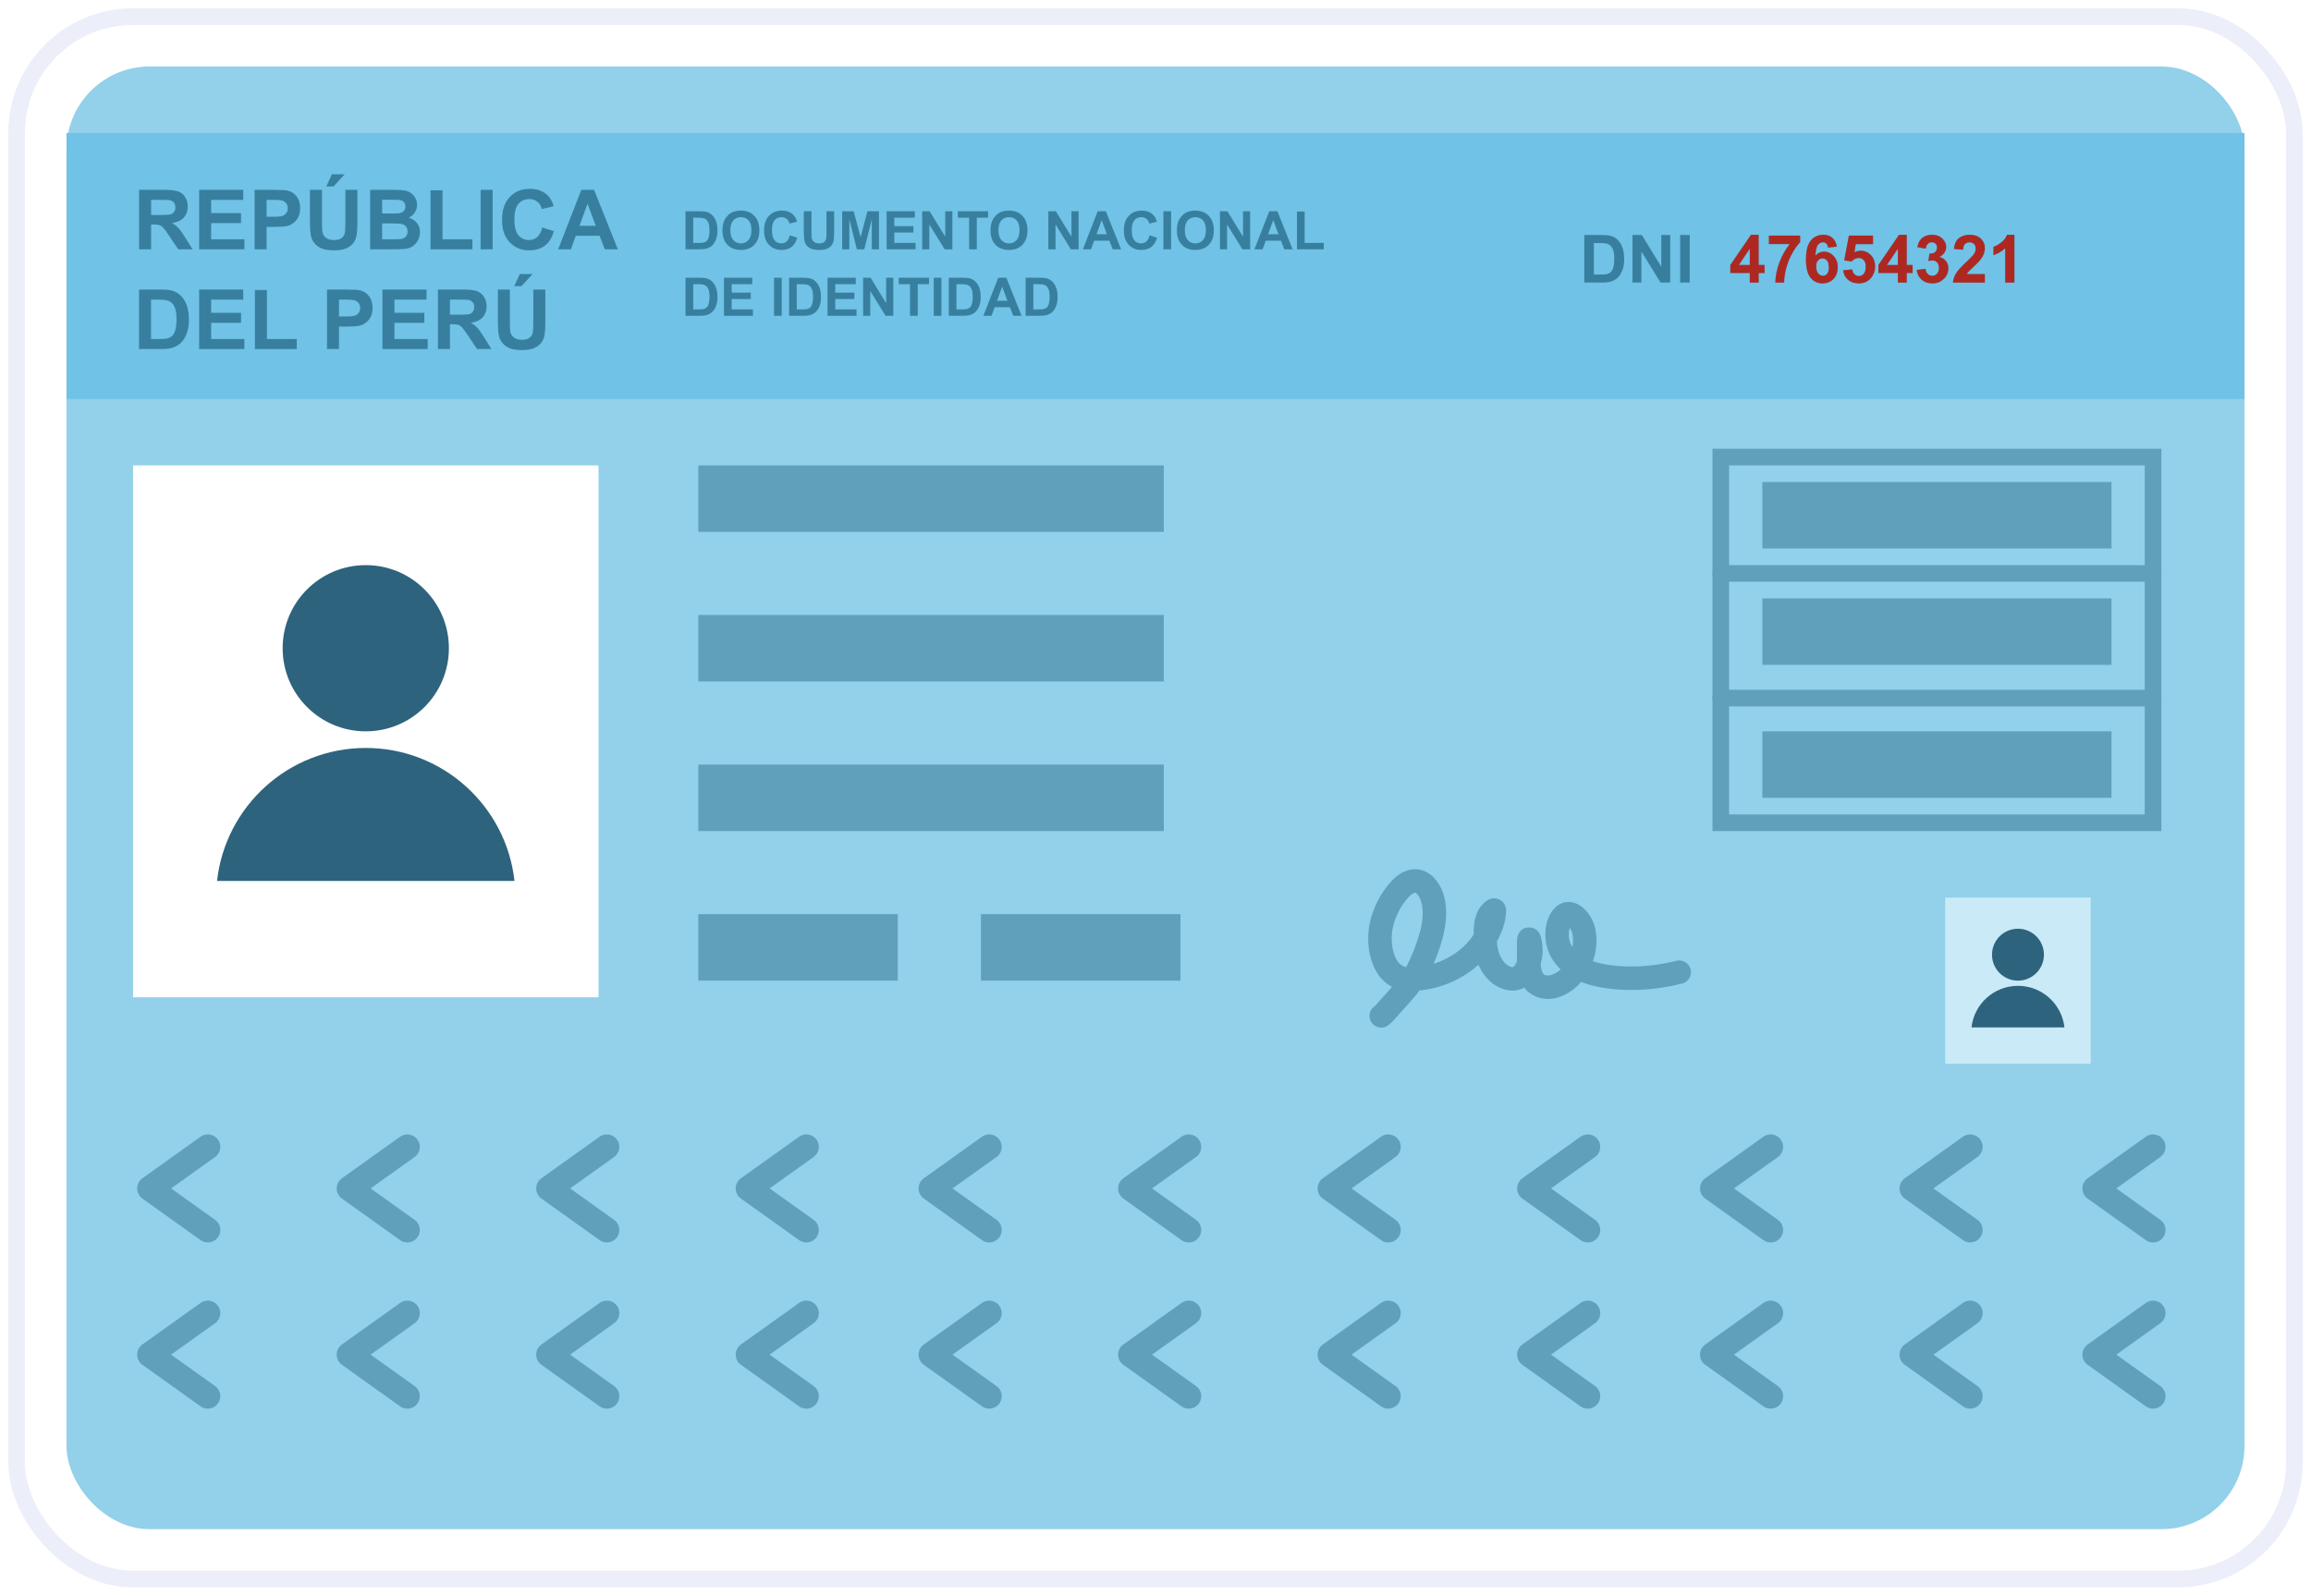 <svg width="139" height="96" viewBox="0 0 139 96" fill="none" xmlns="http://www.w3.org/2000/svg">
<rect x="1" y="1" width="137" height="94" rx="7" stroke="#ECEEF9"/>
<rect x="4" y="4" width="131" height="88" rx="5" fill="#92D0EA"/>
<rect x="4" y="8" width="131" height="16" fill="#6FC2E6"/>
<path d="M8.366 15V11.421H9.887C10.27 11.421 10.547 11.454 10.72 11.519C10.894 11.582 11.033 11.696 11.137 11.86C11.241 12.025 11.293 12.213 11.293 12.424C11.293 12.693 11.214 12.915 11.057 13.091C10.899 13.265 10.663 13.375 10.349 13.42C10.505 13.512 10.633 13.612 10.734 13.721C10.837 13.83 10.974 14.023 11.147 14.302L11.584 15H10.72L10.197 14.221C10.012 13.943 9.885 13.768 9.816 13.696C9.748 13.623 9.676 13.573 9.599 13.547C9.523 13.52 9.401 13.506 9.235 13.506H9.089V15H8.366ZM9.089 12.935H9.624C9.97 12.935 10.187 12.92 10.273 12.891C10.359 12.861 10.427 12.811 10.476 12.739C10.524 12.668 10.549 12.578 10.549 12.471C10.549 12.35 10.516 12.253 10.451 12.18C10.388 12.105 10.297 12.058 10.18 12.039C10.122 12.03 9.946 12.026 9.653 12.026H9.089V12.935Z" fill="#367E9E"/>
<path d="M11.977 15V11.421H14.631V12.026H12.7V12.82H14.497V13.423H12.7V14.397H14.699V15H11.977Z" fill="#367E9E"/>
<path d="M15.312 15V11.421H16.472C16.911 11.421 17.198 11.439 17.331 11.475C17.536 11.528 17.708 11.646 17.846 11.826C17.985 12.005 18.054 12.237 18.054 12.522C18.054 12.742 18.014 12.926 17.934 13.076C17.854 13.226 17.753 13.344 17.629 13.43C17.507 13.515 17.382 13.571 17.255 13.599C17.083 13.633 16.833 13.65 16.506 13.65H16.035V15H15.312ZM16.035 12.026V13.042H16.43C16.715 13.042 16.905 13.023 17.002 12.986C17.098 12.948 17.172 12.89 17.226 12.81C17.281 12.73 17.309 12.637 17.309 12.532C17.309 12.402 17.271 12.294 17.194 12.21C17.118 12.125 17.021 12.072 16.904 12.051C16.817 12.034 16.644 12.026 16.384 12.026H16.035Z" fill="#367E9E"/>
<path d="M18.642 11.421H19.365V13.359C19.365 13.667 19.374 13.866 19.392 13.957C19.422 14.104 19.496 14.222 19.611 14.312C19.729 14.399 19.888 14.443 20.09 14.443C20.295 14.443 20.45 14.402 20.554 14.319C20.658 14.234 20.721 14.131 20.742 14.009C20.763 13.887 20.773 13.684 20.773 13.401V11.421H21.496V13.301C21.496 13.73 21.477 14.034 21.438 14.211C21.398 14.389 21.326 14.539 21.22 14.661C21.116 14.783 20.976 14.88 20.8 14.954C20.625 15.025 20.395 15.061 20.112 15.061C19.77 15.061 19.51 15.022 19.333 14.944C19.157 14.864 19.018 14.762 18.916 14.636C18.813 14.509 18.745 14.377 18.713 14.238C18.666 14.033 18.642 13.73 18.642 13.33V11.421ZM19.626 11.216L19.963 10.486H20.732L20.061 11.216H19.626Z" fill="#367E9E"/>
<path d="M22.263 11.421H23.693C23.977 11.421 24.187 11.433 24.326 11.457C24.466 11.48 24.59 11.529 24.699 11.604C24.81 11.679 24.902 11.779 24.975 11.904C25.048 12.028 25.085 12.167 25.085 12.322C25.085 12.489 25.039 12.643 24.948 12.783C24.859 12.923 24.737 13.028 24.582 13.098C24.8 13.162 24.968 13.27 25.085 13.423C25.202 13.576 25.261 13.756 25.261 13.962C25.261 14.125 25.223 14.284 25.146 14.438C25.071 14.591 24.968 14.714 24.836 14.807C24.706 14.898 24.545 14.954 24.352 14.976C24.232 14.989 23.942 14.997 23.481 15H22.263V11.421ZM22.985 12.017V12.844H23.459C23.741 12.844 23.916 12.84 23.984 12.832C24.108 12.817 24.204 12.775 24.274 12.705C24.346 12.633 24.382 12.54 24.382 12.424C24.382 12.314 24.351 12.224 24.289 12.156C24.229 12.086 24.139 12.043 24.018 12.029C23.947 12.021 23.741 12.017 23.4 12.017H22.985ZM22.985 13.44V14.397H23.654C23.915 14.397 24.08 14.39 24.15 14.375C24.257 14.355 24.344 14.308 24.411 14.233C24.48 14.157 24.514 14.055 24.514 13.928C24.514 13.821 24.488 13.73 24.436 13.655C24.384 13.58 24.308 13.525 24.209 13.491C24.111 13.457 23.898 13.44 23.569 13.44H22.985Z" fill="#367E9E"/>
<path d="M25.893 15V11.45H26.616V14.397H28.413V15H25.893Z" fill="#367E9E"/>
<path d="M28.908 15V11.421H29.631V15H28.908Z" fill="#367E9E"/>
<path d="M32.612 13.684L33.312 13.906C33.205 14.297 33.026 14.587 32.775 14.778C32.526 14.967 32.21 15.061 31.826 15.061C31.35 15.061 30.96 14.899 30.654 14.575C30.348 14.25 30.195 13.805 30.195 13.242C30.195 12.646 30.349 12.184 30.656 11.855C30.964 11.525 31.368 11.36 31.87 11.36C32.307 11.36 32.663 11.489 32.937 11.748C33.099 11.901 33.221 12.121 33.303 12.407L32.587 12.578C32.545 12.393 32.456 12.246 32.321 12.139C32.188 12.031 32.025 11.977 31.833 11.977C31.568 11.977 31.352 12.073 31.186 12.263C31.022 12.454 30.939 12.762 30.939 13.188C30.939 13.641 31.021 13.963 31.184 14.155C31.346 14.347 31.558 14.443 31.818 14.443C32.01 14.443 32.176 14.382 32.314 14.26C32.452 14.138 32.552 13.946 32.612 13.684Z" fill="#367E9E"/>
<path d="M37.163 15H36.377L36.064 14.187H34.633L34.338 15H33.571L34.965 11.421H35.73L37.163 15ZM35.832 13.584L35.339 12.256L34.855 13.584H35.832Z" fill="#367E9E"/>
<path d="M8.361 17.421H9.682C9.98 17.421 10.207 17.444 10.363 17.489C10.573 17.551 10.753 17.661 10.903 17.819C11.053 17.977 11.166 18.17 11.245 18.4C11.323 18.628 11.362 18.909 11.362 19.245C11.362 19.539 11.325 19.793 11.252 20.006C11.162 20.267 11.035 20.477 10.869 20.639C10.743 20.761 10.574 20.856 10.361 20.924C10.201 20.975 9.988 21 9.721 21H8.361V17.421ZM9.084 18.026V20.397H9.624C9.825 20.397 9.971 20.386 10.06 20.363C10.178 20.334 10.275 20.284 10.351 20.214C10.429 20.144 10.493 20.029 10.541 19.87C10.59 19.709 10.615 19.49 10.615 19.213C10.615 18.936 10.59 18.724 10.541 18.576C10.493 18.428 10.424 18.312 10.336 18.229C10.248 18.146 10.137 18.09 10.002 18.061C9.901 18.038 9.703 18.026 9.409 18.026H9.084Z" fill="#367E9E"/>
<path d="M11.977 21V17.421H14.631V18.026H12.7V18.82H14.497V19.423H12.7V20.397H14.699V21H11.977Z" fill="#367E9E"/>
<path d="M15.332 21V17.45H16.054V20.397H17.851V21H15.332Z" fill="#367E9E"/>
<path d="M19.668 21V17.421H20.827C21.267 17.421 21.553 17.439 21.686 17.475C21.892 17.528 22.063 17.645 22.202 17.826C22.34 18.005 22.409 18.237 22.409 18.522C22.409 18.742 22.369 18.926 22.29 19.076C22.21 19.226 22.108 19.344 21.984 19.43C21.862 19.515 21.738 19.571 21.611 19.599C21.438 19.633 21.189 19.65 20.861 19.65H20.39V21H19.668ZM20.39 18.026V19.042H20.786C21.07 19.042 21.261 19.023 21.357 18.986C21.453 18.948 21.528 18.89 21.581 18.81C21.637 18.73 21.665 18.637 21.665 18.532C21.665 18.401 21.626 18.294 21.55 18.209C21.473 18.125 21.377 18.072 21.259 18.051C21.173 18.035 21 18.026 20.739 18.026H20.39Z" fill="#367E9E"/>
<path d="M23.002 21V17.421H25.656V18.026H23.725V18.82H25.522V19.423H23.725V20.397H25.725V21H23.002Z" fill="#367E9E"/>
<path d="M26.34 21V17.421H27.861C28.243 17.421 28.521 17.453 28.693 17.519C28.867 17.582 29.007 17.696 29.111 17.86C29.215 18.025 29.267 18.213 29.267 18.424C29.267 18.693 29.188 18.915 29.03 19.091C28.872 19.265 28.636 19.375 28.322 19.42C28.479 19.512 28.607 19.612 28.708 19.721C28.811 19.83 28.948 20.023 29.121 20.302L29.558 21H28.693L28.171 20.221C27.985 19.943 27.858 19.768 27.79 19.696C27.722 19.623 27.649 19.573 27.573 19.547C27.496 19.52 27.375 19.506 27.209 19.506H27.062V21H26.34ZM27.062 18.935H27.597C27.944 18.935 28.16 18.92 28.247 18.891C28.333 18.861 28.4 18.811 28.449 18.739C28.498 18.668 28.523 18.578 28.523 18.471C28.523 18.35 28.49 18.253 28.425 18.18C28.361 18.105 28.271 18.058 28.154 18.039C28.095 18.03 27.919 18.026 27.627 18.026H27.062V18.935Z" fill="#367E9E"/>
<path d="M29.946 17.421H30.669V19.359C30.669 19.667 30.677 19.866 30.695 19.957C30.726 20.104 30.799 20.222 30.915 20.311C31.032 20.399 31.192 20.443 31.394 20.443C31.599 20.443 31.753 20.402 31.857 20.319C31.962 20.234 32.024 20.131 32.045 20.009C32.067 19.887 32.077 19.684 32.077 19.401V17.421H32.8V19.301C32.8 19.73 32.78 20.034 32.741 20.211C32.702 20.389 32.63 20.539 32.524 20.661C32.42 20.783 32.28 20.88 32.104 20.954C31.928 21.025 31.699 21.061 31.416 21.061C31.074 21.061 30.814 21.022 30.637 20.944C30.461 20.864 30.322 20.762 30.219 20.636C30.117 20.509 30.049 20.377 30.017 20.238C29.969 20.033 29.946 19.73 29.946 19.33V17.421ZM30.93 17.216L31.267 16.486H32.036L31.364 17.216H30.93Z" fill="#367E9E"/>
<path d="M41.231 12.71H42.077C42.267 12.71 42.413 12.724 42.513 12.753C42.647 12.793 42.762 12.863 42.858 12.964C42.954 13.065 43.027 13.189 43.077 13.336C43.127 13.482 43.152 13.662 43.152 13.877C43.152 14.065 43.128 14.228 43.081 14.364C43.024 14.531 42.942 14.666 42.836 14.769C42.756 14.847 42.648 14.908 42.511 14.952C42.409 14.984 42.273 15 42.102 15H41.231V12.71ZM41.694 13.097V14.614H42.039C42.168 14.614 42.262 14.607 42.319 14.592C42.394 14.573 42.456 14.542 42.505 14.497C42.555 14.452 42.596 14.379 42.627 14.277C42.658 14.174 42.674 14.033 42.674 13.856C42.674 13.679 42.658 13.543 42.627 13.448C42.596 13.354 42.552 13.28 42.495 13.227C42.439 13.174 42.368 13.138 42.281 13.119C42.217 13.104 42.09 13.097 41.902 13.097H41.694Z" fill="#367E9E"/>
<path d="M43.452 13.869C43.452 13.636 43.487 13.44 43.556 13.281C43.608 13.165 43.679 13.06 43.769 12.967C43.86 12.875 43.959 12.806 44.066 12.761C44.209 12.701 44.373 12.67 44.56 12.67C44.897 12.67 45.167 12.775 45.369 12.985C45.572 13.194 45.674 13.485 45.674 13.858C45.674 14.228 45.573 14.517 45.372 14.727C45.171 14.935 44.902 15.039 44.566 15.039C44.225 15.039 43.954 14.935 43.753 14.728C43.552 14.52 43.452 14.233 43.452 13.869ZM43.928 13.853C43.928 14.113 43.988 14.309 44.108 14.444C44.228 14.577 44.38 14.644 44.564 14.644C44.749 14.644 44.9 14.578 45.017 14.445C45.136 14.312 45.196 14.113 45.196 13.847C45.196 13.585 45.138 13.389 45.022 13.259C44.907 13.13 44.755 13.066 44.564 13.066C44.374 13.066 44.22 13.131 44.103 13.263C43.987 13.393 43.928 13.59 43.928 13.853Z" fill="#367E9E"/>
<path d="M47.502 14.158L47.95 14.3C47.881 14.55 47.767 14.736 47.606 14.858C47.447 14.979 47.245 15.039 46.999 15.039C46.694 15.039 46.444 14.935 46.249 14.728C46.053 14.52 45.955 14.236 45.955 13.875C45.955 13.494 46.053 13.198 46.25 12.988C46.447 12.776 46.706 12.67 47.027 12.67C47.307 12.67 47.535 12.753 47.71 12.919C47.814 13.017 47.892 13.157 47.944 13.341L47.486 13.45C47.459 13.331 47.402 13.238 47.316 13.169C47.23 13.1 47.126 13.066 47.003 13.066C46.834 13.066 46.696 13.127 46.589 13.248C46.484 13.37 46.431 13.568 46.431 13.841C46.431 14.13 46.483 14.337 46.588 14.46C46.692 14.582 46.827 14.644 46.994 14.644C47.117 14.644 47.223 14.605 47.311 14.527C47.4 14.448 47.463 14.326 47.502 14.158Z" fill="#367E9E"/>
<path d="M48.346 12.71H48.808V13.95C48.808 14.147 48.814 14.275 48.825 14.333C48.845 14.427 48.892 14.502 48.966 14.559C49.041 14.616 49.143 14.644 49.272 14.644C49.403 14.644 49.502 14.617 49.569 14.564C49.636 14.51 49.676 14.444 49.689 14.366C49.703 14.288 49.71 14.158 49.71 13.977V12.71H50.172V13.913C50.172 14.188 50.16 14.382 50.135 14.495C50.11 14.609 50.063 14.705 49.995 14.783C49.929 14.861 49.839 14.924 49.727 14.97C49.614 15.016 49.467 15.039 49.286 15.039C49.067 15.039 48.901 15.014 48.788 14.964C48.675 14.913 48.586 14.848 48.52 14.767C48.455 14.686 48.412 14.601 48.391 14.513C48.361 14.381 48.346 14.188 48.346 13.931V12.71Z" fill="#367E9E"/>
<path d="M50.655 15V12.71H51.347L51.763 14.272L52.174 12.71H52.867V15H52.438V13.197L51.983 15H51.538L51.085 13.197V15H50.655Z" fill="#367E9E"/>
<path d="M53.327 15V12.71H55.025V13.097H53.789V13.605H54.939V13.991H53.789V14.614H55.069V15H53.327Z" fill="#367E9E"/>
<path d="M55.466 15V12.71H55.916L56.853 14.239V12.71H57.283V15H56.819L55.895 13.506V15H55.466Z" fill="#367E9E"/>
<path d="M58.289 15V13.097H57.61V12.71H59.43V13.097H58.752V15H58.289Z" fill="#367E9E"/>
<path d="M59.577 13.869C59.577 13.636 59.612 13.44 59.681 13.281C59.733 13.165 59.804 13.06 59.894 12.967C59.985 12.875 60.084 12.806 60.191 12.761C60.334 12.701 60.498 12.67 60.685 12.67C61.022 12.67 61.292 12.775 61.494 12.985C61.697 13.194 61.799 13.485 61.799 13.858C61.799 14.228 61.698 14.517 61.497 14.727C61.296 14.935 61.027 15.039 60.691 15.039C60.35 15.039 60.079 14.935 59.878 14.728C59.677 14.52 59.577 14.233 59.577 13.869ZM60.053 13.853C60.053 14.113 60.113 14.309 60.233 14.444C60.353 14.577 60.505 14.644 60.689 14.644C60.874 14.644 61.025 14.578 61.142 14.445C61.261 14.312 61.321 14.113 61.321 13.847C61.321 13.585 61.263 13.389 61.147 13.259C61.032 13.13 60.88 13.066 60.689 13.066C60.499 13.066 60.345 13.131 60.228 13.263C60.112 13.393 60.053 13.59 60.053 13.853Z" fill="#367E9E"/>
<path d="M63.056 15V12.71H63.506L64.444 14.239V12.71H64.874V15H64.41L63.486 13.506V15H63.056Z" fill="#367E9E"/>
<path d="M67.43 15H66.927L66.727 14.48H65.811L65.622 15H65.131L66.024 12.71H66.513L67.43 15ZM66.578 14.094L66.263 13.244L65.953 14.094H66.578Z" fill="#367E9E"/>
<path d="M69.142 14.158L69.591 14.3C69.522 14.55 69.407 14.736 69.247 14.858C69.088 14.979 68.885 15.039 68.639 15.039C68.335 15.039 68.085 14.935 67.889 14.728C67.693 14.52 67.596 14.236 67.596 13.875C67.596 13.494 67.694 13.198 67.891 12.988C68.088 12.776 68.347 12.67 68.667 12.67C68.948 12.67 69.175 12.753 69.35 12.919C69.454 13.017 69.532 13.157 69.585 13.341L69.127 13.45C69.1 13.331 69.043 13.238 68.956 13.169C68.871 13.1 68.767 13.066 68.644 13.066C68.474 13.066 68.336 13.127 68.23 13.248C68.125 13.37 68.072 13.568 68.072 13.841C68.072 14.13 68.124 14.337 68.228 14.46C68.332 14.582 68.468 14.644 68.635 14.644C68.757 14.644 68.863 14.605 68.952 14.527C69.04 14.448 69.104 14.326 69.142 14.158Z" fill="#367E9E"/>
<path d="M69.975 15V12.71H70.438V15H69.975Z" fill="#367E9E"/>
<path d="M70.786 13.869C70.786 13.636 70.821 13.44 70.891 13.281C70.943 13.165 71.014 13.06 71.103 12.967C71.194 12.875 71.293 12.806 71.4 12.761C71.543 12.701 71.707 12.67 71.894 12.67C72.231 12.67 72.501 12.775 72.703 12.985C72.906 13.194 73.008 13.485 73.008 13.858C73.008 14.228 72.907 14.517 72.706 14.727C72.505 14.935 72.237 15.039 71.9 15.039C71.56 15.039 71.289 14.935 71.088 14.728C70.887 14.52 70.786 14.233 70.786 13.869ZM71.263 13.853C71.263 14.113 71.323 14.309 71.442 14.444C71.562 14.577 71.714 14.644 71.899 14.644C72.083 14.644 72.234 14.578 72.352 14.445C72.471 14.312 72.53 14.113 72.53 13.847C72.53 13.585 72.472 13.389 72.356 13.259C72.242 13.13 72.089 13.066 71.899 13.066C71.708 13.066 71.554 13.131 71.438 13.263C71.321 13.393 71.263 13.59 71.263 13.853Z" fill="#367E9E"/>
<path d="M73.375 15V12.71H73.825L74.763 14.239V12.71H75.192V15H74.728L73.805 13.506V15H73.375Z" fill="#367E9E"/>
<path d="M77.749 15H77.246L77.046 14.48H76.13L75.941 15H75.45L76.342 12.71H76.831L77.749 15ZM76.897 14.094L76.581 13.244L76.272 14.094H76.897Z" fill="#367E9E"/>
<path d="M78.008 15V12.728H78.471V14.614H79.621V15H78.008Z" fill="#367E9E"/>
<path d="M41.231 16.709H42.077C42.267 16.709 42.413 16.724 42.513 16.753C42.647 16.793 42.762 16.863 42.858 16.964C42.954 17.065 43.027 17.189 43.077 17.336C43.127 17.482 43.152 17.662 43.152 17.877C43.152 18.065 43.128 18.228 43.081 18.364C43.024 18.531 42.942 18.666 42.836 18.769C42.756 18.847 42.648 18.908 42.511 18.952C42.409 18.984 42.273 19 42.102 19H41.231V16.709ZM41.694 17.097V18.614H42.039C42.168 18.614 42.262 18.607 42.319 18.592C42.394 18.573 42.456 18.542 42.505 18.497C42.555 18.452 42.596 18.379 42.627 18.277C42.658 18.174 42.674 18.033 42.674 17.856C42.674 17.679 42.658 17.543 42.627 17.448C42.596 17.354 42.552 17.28 42.495 17.227C42.439 17.174 42.368 17.138 42.281 17.119C42.217 17.104 42.09 17.097 41.902 17.097H41.694Z" fill="#367E9E"/>
<path d="M43.545 19V16.709H45.244V17.097H44.008V17.605H45.158V17.991H44.008V18.614H45.288V19H43.545Z" fill="#367E9E"/>
<path d="M46.556 19V16.709H47.019V19H46.556Z" fill="#367E9E"/>
<path d="M47.46 16.709H48.305C48.495 16.709 48.641 16.724 48.741 16.753C48.875 16.793 48.99 16.863 49.086 16.964C49.182 17.065 49.255 17.189 49.305 17.336C49.355 17.482 49.38 17.662 49.38 17.877C49.38 18.065 49.356 18.228 49.31 18.364C49.252 18.531 49.17 18.666 49.064 18.769C48.984 18.847 48.876 18.908 48.739 18.952C48.637 18.984 48.501 19 48.33 19H47.46V16.709ZM47.922 17.097V18.614H48.267C48.397 18.614 48.49 18.607 48.547 18.592C48.622 18.573 48.684 18.542 48.733 18.497C48.783 18.452 48.824 18.379 48.855 18.277C48.886 18.174 48.902 18.033 48.902 17.856C48.902 17.679 48.886 17.543 48.855 17.448C48.824 17.354 48.78 17.28 48.724 17.227C48.667 17.174 48.596 17.138 48.51 17.119C48.445 17.104 48.318 17.097 48.13 17.097H47.922Z" fill="#367E9E"/>
<path d="M49.774 19V16.709H51.472V17.097H50.236V17.605H51.386V17.991H50.236V18.614H51.516V19H49.774Z" fill="#367E9E"/>
<path d="M51.913 19V16.709H52.363L53.3 18.239V16.709H53.73V19H53.266L52.342 17.506V19H51.913Z" fill="#367E9E"/>
<path d="M54.736 19V17.097H54.056V16.709H55.877V17.097H55.199V19H54.736Z" fill="#367E9E"/>
<path d="M56.163 19V16.709H56.625V19H56.163Z" fill="#367E9E"/>
<path d="M57.066 16.709H57.911C58.102 16.709 58.247 16.724 58.347 16.753C58.481 16.793 58.596 16.863 58.692 16.964C58.788 17.065 58.861 17.189 58.911 17.336C58.961 17.482 58.986 17.662 58.986 17.877C58.986 18.065 58.963 18.228 58.916 18.364C58.858 18.531 58.777 18.666 58.67 18.769C58.59 18.847 58.482 18.908 58.346 18.952C58.243 18.984 58.107 19 57.936 19H57.066V16.709ZM57.528 17.097V18.614H57.874C58.003 18.614 58.096 18.607 58.153 18.592C58.228 18.573 58.29 18.542 58.339 18.497C58.389 18.452 58.43 18.379 58.461 18.277C58.492 18.174 58.508 18.033 58.508 17.856C58.508 17.679 58.492 17.543 58.461 17.448C58.43 17.354 58.386 17.28 58.33 17.227C58.274 17.174 58.202 17.138 58.116 17.119C58.051 17.104 57.925 17.097 57.736 17.097H57.528Z" fill="#367E9E"/>
<path d="M61.446 19H60.942L60.742 18.48H59.827L59.638 19H59.147L60.039 16.709H60.528L61.446 19ZM60.594 18.094L60.278 17.244L59.969 18.094H60.594Z" fill="#367E9E"/>
<path d="M61.691 16.709H62.536C62.727 16.709 62.872 16.724 62.972 16.753C63.106 16.793 63.221 16.863 63.317 16.964C63.413 17.065 63.486 17.189 63.536 17.336C63.586 17.482 63.611 17.662 63.611 17.877C63.611 18.065 63.588 18.228 63.541 18.364C63.483 18.531 63.402 18.666 63.295 18.769C63.215 18.847 63.107 18.908 62.971 18.952C62.868 18.984 62.732 19 62.561 19H61.691V16.709ZM62.153 17.097V18.614H62.499C62.628 18.614 62.721 18.607 62.778 18.592C62.853 18.573 62.915 18.542 62.964 18.497C63.014 18.452 63.055 18.379 63.086 18.277C63.117 18.174 63.133 18.033 63.133 17.856C63.133 17.679 63.117 17.543 63.086 17.448C63.055 17.354 63.011 17.28 62.955 17.227C62.899 17.174 62.827 17.138 62.741 17.119C62.676 17.104 62.55 17.097 62.361 17.097H62.153Z" fill="#367E9E"/>
<path d="M95.289 14.137H96.346C96.584 14.137 96.766 14.155 96.891 14.191C97.059 14.241 97.203 14.329 97.322 14.455C97.442 14.581 97.533 14.736 97.596 14.92C97.658 15.102 97.689 15.328 97.689 15.596C97.689 15.831 97.66 16.035 97.602 16.205C97.53 16.413 97.428 16.582 97.295 16.711C97.195 16.809 97.059 16.885 96.889 16.939C96.761 16.98 96.591 17 96.377 17H95.289V14.137ZM95.867 14.621V16.518H96.299C96.46 16.518 96.577 16.509 96.648 16.49C96.742 16.467 96.82 16.427 96.881 16.371C96.943 16.315 96.994 16.223 97.033 16.096C97.072 15.967 97.092 15.792 97.092 15.57C97.092 15.349 97.072 15.179 97.033 15.06C96.994 14.942 96.939 14.85 96.869 14.783C96.799 14.717 96.71 14.672 96.602 14.648C96.521 14.63 96.363 14.621 96.127 14.621H95.867Z" fill="#367E9E"/>
<path d="M98.188 17V14.137H98.75L99.922 16.049V14.137H100.459V17H99.879L98.725 15.133V17H98.188Z" fill="#367E9E"/>
<path d="M101.055 17V14.137H101.633V17H101.055Z" fill="#367E9E"/>
<path d="M105.246 17V16.424H104.074V15.943L105.316 14.125H105.777V15.941H106.133V16.424H105.777V17H105.246ZM105.246 15.941V14.963L104.588 15.941H105.246Z" fill="#529ABA"/>
<path d="M105.246 17V16.424H104.074V15.943L105.316 14.125H105.777V15.941H106.133V16.424H105.777V17H105.246ZM105.246 15.941V14.963L104.588 15.941H105.246Z" fill="#AD2620"/>
<path d="M106.396 14.685V14.176H108.273V14.574C108.118 14.727 107.961 14.945 107.801 15.23C107.641 15.516 107.518 15.819 107.434 16.141C107.35 16.461 107.309 16.747 107.311 17H106.781C106.79 16.604 106.872 16.201 107.025 15.789C107.18 15.378 107.387 15.01 107.645 14.685H106.396Z" fill="#529ABA"/>
<path d="M106.396 14.685V14.176H108.273V14.574C108.118 14.727 107.961 14.945 107.801 15.23C107.641 15.516 107.518 15.819 107.434 16.141C107.35 16.461 107.309 16.747 107.311 17H106.781C106.79 16.604 106.872 16.201 107.025 15.789C107.18 15.378 107.387 15.01 107.645 14.685H106.396Z" fill="#AD2620"/>
<path d="M110.482 14.838L109.951 14.896C109.938 14.787 109.904 14.706 109.85 14.654C109.795 14.602 109.724 14.576 109.637 14.576C109.521 14.576 109.423 14.628 109.342 14.732C109.262 14.837 109.212 15.053 109.191 15.383C109.328 15.221 109.498 15.141 109.701 15.141C109.93 15.141 110.126 15.228 110.289 15.402C110.453 15.577 110.535 15.802 110.535 16.078C110.535 16.371 110.449 16.606 110.277 16.783C110.105 16.96 109.885 17.049 109.615 17.049C109.326 17.049 109.089 16.937 108.902 16.713C108.716 16.488 108.623 16.119 108.623 15.607C108.623 15.083 108.72 14.704 108.914 14.473C109.108 14.241 109.36 14.125 109.67 14.125C109.887 14.125 110.067 14.186 110.209 14.309C110.352 14.43 110.443 14.606 110.482 14.838ZM109.238 16.035C109.238 16.213 109.279 16.352 109.361 16.449C109.443 16.546 109.537 16.594 109.643 16.594C109.744 16.594 109.829 16.554 109.896 16.475C109.964 16.395 109.998 16.265 109.998 16.084C109.998 15.898 109.962 15.762 109.889 15.676C109.816 15.588 109.725 15.545 109.615 15.545C109.51 15.545 109.421 15.587 109.348 15.67C109.275 15.752 109.238 15.874 109.238 16.035Z" fill="#529ABA"/>
<path d="M110.482 14.838L109.951 14.896C109.938 14.787 109.904 14.706 109.85 14.654C109.795 14.602 109.724 14.576 109.637 14.576C109.521 14.576 109.423 14.628 109.342 14.732C109.262 14.837 109.212 15.053 109.191 15.383C109.328 15.221 109.498 15.141 109.701 15.141C109.93 15.141 110.126 15.228 110.289 15.402C110.453 15.577 110.535 15.802 110.535 16.078C110.535 16.371 110.449 16.606 110.277 16.783C110.105 16.96 109.885 17.049 109.615 17.049C109.326 17.049 109.089 16.937 108.902 16.713C108.716 16.488 108.623 16.119 108.623 15.607C108.623 15.083 108.72 14.704 108.914 14.473C109.108 14.241 109.36 14.125 109.67 14.125C109.887 14.125 110.067 14.186 110.209 14.309C110.352 14.43 110.443 14.606 110.482 14.838ZM109.238 16.035C109.238 16.213 109.279 16.352 109.361 16.449C109.443 16.546 109.537 16.594 109.643 16.594C109.744 16.594 109.829 16.554 109.896 16.475C109.964 16.395 109.998 16.265 109.998 16.084C109.998 15.898 109.962 15.762 109.889 15.676C109.816 15.588 109.725 15.545 109.615 15.545C109.51 15.545 109.421 15.587 109.348 15.67C109.275 15.752 109.238 15.874 109.238 16.035Z" fill="#AD2620"/>
<path d="M110.857 16.264L111.404 16.207C111.42 16.331 111.466 16.429 111.543 16.502C111.62 16.574 111.708 16.609 111.809 16.609C111.923 16.609 112.02 16.563 112.1 16.471C112.179 16.377 112.219 16.236 112.219 16.049C112.219 15.873 112.179 15.742 112.1 15.654C112.021 15.566 111.919 15.521 111.793 15.521C111.635 15.521 111.494 15.591 111.369 15.73L110.924 15.666L111.205 14.176H112.656V14.69H111.621L111.535 15.176C111.658 15.115 111.783 15.084 111.91 15.084C112.154 15.084 112.36 15.172 112.529 15.35C112.699 15.527 112.783 15.757 112.783 16.039C112.783 16.275 112.715 16.485 112.578 16.67C112.392 16.922 112.133 17.049 111.803 17.049C111.538 17.049 111.323 16.978 111.156 16.836C110.99 16.694 110.89 16.503 110.857 16.264Z" fill="#529ABA"/>
<path d="M110.857 16.264L111.404 16.207C111.42 16.331 111.466 16.429 111.543 16.502C111.62 16.574 111.708 16.609 111.809 16.609C111.923 16.609 112.02 16.563 112.1 16.471C112.179 16.377 112.219 16.236 112.219 16.049C112.219 15.873 112.179 15.742 112.1 15.654C112.021 15.566 111.919 15.521 111.793 15.521C111.635 15.521 111.494 15.591 111.369 15.73L110.924 15.666L111.205 14.176H112.656V14.69H111.621L111.535 15.176C111.658 15.115 111.783 15.084 111.91 15.084C112.154 15.084 112.36 15.172 112.529 15.35C112.699 15.527 112.783 15.757 112.783 16.039C112.783 16.275 112.715 16.485 112.578 16.67C112.392 16.922 112.133 17.049 111.803 17.049C111.538 17.049 111.323 16.978 111.156 16.836C110.99 16.694 110.89 16.503 110.857 16.264Z" fill="#AD2620"/>
<path d="M114.152 17V16.424H112.98V15.943L114.223 14.125H114.684V15.941H115.039V16.424H114.684V17H114.152ZM114.152 15.941V14.963L113.494 15.941H114.152Z" fill="#529ABA"/>
<path d="M114.152 17V16.424H112.98V15.943L114.223 14.125H114.684V15.941H115.039V16.424H114.684V17H114.152ZM114.152 15.941V14.963L113.494 15.941H114.152Z" fill="#AD2620"/>
<path d="M115.283 16.24L115.814 16.176C115.831 16.311 115.877 16.415 115.951 16.486C116.025 16.558 116.115 16.594 116.221 16.594C116.334 16.594 116.429 16.551 116.506 16.465C116.584 16.379 116.623 16.263 116.623 16.117C116.623 15.979 116.586 15.87 116.512 15.789C116.438 15.708 116.347 15.668 116.24 15.668C116.17 15.668 116.086 15.682 115.988 15.709L116.049 15.262C116.197 15.266 116.311 15.234 116.389 15.166C116.467 15.097 116.506 15.006 116.506 14.893C116.506 14.796 116.477 14.719 116.42 14.662C116.363 14.605 116.286 14.576 116.191 14.576C116.098 14.576 116.018 14.609 115.951 14.674C115.885 14.739 115.844 14.834 115.83 14.959L115.324 14.873C115.359 14.7 115.412 14.562 115.482 14.459C115.554 14.355 115.653 14.273 115.779 14.215C115.907 14.155 116.049 14.125 116.207 14.125C116.477 14.125 116.693 14.211 116.855 14.383C116.99 14.523 117.057 14.682 117.057 14.859C117.057 15.111 116.919 15.311 116.645 15.461C116.809 15.496 116.939 15.575 117.037 15.697C117.136 15.82 117.186 15.967 117.186 16.141C117.186 16.392 117.094 16.606 116.91 16.783C116.727 16.96 116.498 17.049 116.225 17.049C115.965 17.049 115.751 16.975 115.58 16.826C115.41 16.676 115.311 16.481 115.283 16.24Z" fill="#529ABA"/>
<path d="M115.283 16.24L115.814 16.176C115.831 16.311 115.877 16.415 115.951 16.486C116.025 16.558 116.115 16.594 116.221 16.594C116.334 16.594 116.429 16.551 116.506 16.465C116.584 16.379 116.623 16.263 116.623 16.117C116.623 15.979 116.586 15.87 116.512 15.789C116.438 15.708 116.347 15.668 116.24 15.668C116.17 15.668 116.086 15.682 115.988 15.709L116.049 15.262C116.197 15.266 116.311 15.234 116.389 15.166C116.467 15.097 116.506 15.006 116.506 14.893C116.506 14.796 116.477 14.719 116.42 14.662C116.363 14.605 116.286 14.576 116.191 14.576C116.098 14.576 116.018 14.609 115.951 14.674C115.885 14.739 115.844 14.834 115.83 14.959L115.324 14.873C115.359 14.7 115.412 14.562 115.482 14.459C115.554 14.355 115.653 14.273 115.779 14.215C115.907 14.155 116.049 14.125 116.207 14.125C116.477 14.125 116.693 14.211 116.855 14.383C116.99 14.523 117.057 14.682 117.057 14.859C117.057 15.111 116.919 15.311 116.645 15.461C116.809 15.496 116.939 15.575 117.037 15.697C117.136 15.82 117.186 15.967 117.186 16.141C117.186 16.392 117.094 16.606 116.91 16.783C116.727 16.96 116.498 17.049 116.225 17.049C115.965 17.049 115.751 16.975 115.58 16.826C115.41 16.676 115.311 16.481 115.283 16.24Z" fill="#AD2620"/>
<path d="M119.383 16.49V17H117.459C117.48 16.807 117.542 16.625 117.646 16.453C117.751 16.28 117.956 16.051 118.264 15.766C118.511 15.535 118.663 15.379 118.719 15.297C118.794 15.184 118.832 15.072 118.832 14.961C118.832 14.838 118.799 14.745 118.732 14.68C118.667 14.613 118.577 14.58 118.461 14.58C118.346 14.58 118.255 14.615 118.188 14.684C118.12 14.753 118.081 14.867 118.07 15.027L117.523 14.973C117.556 14.671 117.658 14.454 117.83 14.322C118.002 14.191 118.217 14.125 118.475 14.125C118.757 14.125 118.979 14.201 119.141 14.354C119.302 14.506 119.383 14.695 119.383 14.922C119.383 15.051 119.359 15.174 119.312 15.291C119.267 15.407 119.194 15.529 119.094 15.656C119.027 15.741 118.908 15.863 118.734 16.021C118.561 16.18 118.451 16.286 118.404 16.338C118.359 16.39 118.322 16.441 118.293 16.49H119.383Z" fill="#529ABA"/>
<path d="M119.383 16.49V17H117.459C117.48 16.807 117.542 16.625 117.646 16.453C117.751 16.28 117.956 16.051 118.264 15.766C118.511 15.535 118.663 15.379 118.719 15.297C118.794 15.184 118.832 15.072 118.832 14.961C118.832 14.838 118.799 14.745 118.732 14.68C118.667 14.613 118.577 14.58 118.461 14.58C118.346 14.58 118.255 14.615 118.188 14.684C118.12 14.753 118.081 14.867 118.07 15.027L117.523 14.973C117.556 14.671 117.658 14.454 117.83 14.322C118.002 14.191 118.217 14.125 118.475 14.125C118.757 14.125 118.979 14.201 119.141 14.354C119.302 14.506 119.383 14.695 119.383 14.922C119.383 15.051 119.359 15.174 119.312 15.291C119.267 15.407 119.194 15.529 119.094 15.656C119.027 15.741 118.908 15.863 118.734 16.021C118.561 16.18 118.451 16.286 118.404 16.338C118.359 16.39 118.322 16.441 118.293 16.49H119.383Z" fill="#AD2620"/>
<path d="M121.16 17H120.611V14.932C120.411 15.119 120.174 15.258 119.902 15.348V14.85C120.046 14.803 120.201 14.714 120.369 14.584C120.537 14.453 120.652 14.3 120.715 14.125H121.16V17Z" fill="#529ABA"/>
<path d="M121.16 17H120.611V14.932C120.411 15.119 120.174 15.258 119.902 15.348V14.85C120.046 14.803 120.201 14.714 120.369 14.584C120.537 14.453 120.652 14.3 120.715 14.125H121.16V17Z" fill="#AD2620"/>
<rect x="117" y="54" width="8.75" height="10" fill="#C9EAF6"/>
<circle cx="121.375" cy="57.438" r="1.562" fill="#2C627D"/>
<path fill-rule="evenodd" clip-rule="evenodd" d="M118.58 61.812H124.17C124.015 60.406 122.823 59.312 121.375 59.312C119.927 59.312 118.735 60.406 118.58 61.812Z" fill="#2C627D"/>
<rect x="103.5" y="27.5" width="26" height="22" stroke="#609FBA"/>
<path d="M129.5 42H103.5" stroke="#609FBA" stroke-linecap="round"/>
<path d="M129.5 34.5H103.5" stroke="#609FBA" stroke-linecap="round"/>
<rect x="106" y="29" width="21" height="4" fill="#609FBA"/>
<rect x="106" y="36" width="21" height="4" fill="#609FBA"/>
<rect x="106" y="44" width="21" height="4" fill="#609FBA"/>
<path d="M83.079 61.118C83.215 61.049 84.638 59.413 84.722 59.294C85.103 58.758 85.403 58.155 85.648 57.545C86.081 56.468 86.506 55.12 86.132 53.963C85.983 53.503 85.573 52.935 85.032 53.006C84.698 53.049 84.439 53.249 84.213 53.489C83.649 54.09 83.252 54.876 83.079 55.681C82.816 56.906 83.172 58.862 84.713 58.907C86.32 58.953 88.047 58.186 89.027 56.897C89.466 56.32 89.88 55.525 89.88 54.774C89.88 54.66 89.587 54.985 89.537 55.088C89.309 55.553 89.343 56.03 89.335 56.554C89.32 57.449 89.748 58.566 90.685 58.849C91.618 59.131 92.01 58.047 92.078 57.318C92.112 56.947 91.918 55.889 91.947 56.959C91.963 57.574 91.853 58.516 92.273 59.031C92.576 59.402 93.097 59.47 93.53 59.328C94.828 58.901 95.549 57.264 95.252 55.978C95.107 55.352 94.332 54.44 93.852 55.349C93.609 55.808 93.6 56.409 93.761 56.897C94.115 57.971 95.238 58.48 96.266 58.682C97.792 58.981 99.499 58.876 101 58.49" stroke="#609FBA" stroke-width="1.412" stroke-linecap="round"/>
<rect x="42" y="28" width="28" height="4" fill="#609FBA"/>
<rect x="42" y="37" width="28" height="4" fill="#609FBA"/>
<rect x="42" y="46" width="28" height="4" fill="#609FBA"/>
<rect x="42" y="55" width="12" height="4" fill="#609FBA"/>
<rect x="59" y="55" width="12" height="4" fill="#609FBA"/>
<rect x="8" y="28" width="28" height="32" fill="white"/>
<circle cx="22" cy="39" r="5" fill="#2C627D"/>
<path fill-rule="evenodd" clip-rule="evenodd" d="M13.055 53H30.945C30.447 48.5 26.632 45 22 45C17.367 45 13.552 48.5 13.055 53Z" fill="#2C627D"/>
<path d="M12.5 69L9 71.5L12.5 74" stroke="#609FBA" stroke-width="1.5" stroke-linecap="round" stroke-linejoin="round"/>
<path d="M24.5 69L21 71.5L24.5 74" stroke="#609FBA" stroke-width="1.5" stroke-linecap="round" stroke-linejoin="round"/>
<path d="M36.5 69L33 71.5L36.5 74" stroke="#609FBA" stroke-width="1.5" stroke-linecap="round" stroke-linejoin="round"/>
<path d="M48.5 69L45 71.5L48.5 74" stroke="#609FBA" stroke-width="1.5" stroke-linecap="round" stroke-linejoin="round"/>
<path d="M59.5 69L56 71.5L59.5 74" stroke="#609FBA" stroke-width="1.5" stroke-linecap="round" stroke-linejoin="round"/>
<path d="M71.5 69L68 71.5L71.5 74" stroke="#609FBA" stroke-width="1.5" stroke-linecap="round" stroke-linejoin="round"/>
<path d="M83.5 69L80 71.5L83.5 74" stroke="#609FBA" stroke-width="1.5" stroke-linecap="round" stroke-linejoin="round"/>
<path d="M95.5 69L92 71.5L95.5 74" stroke="#609FBA" stroke-width="1.5" stroke-linecap="round" stroke-linejoin="round"/>
<path d="M106.5 69L103 71.5L106.5 74" stroke="#609FBA" stroke-width="1.5" stroke-linecap="round" stroke-linejoin="round"/>
<path d="M118.5 69L115 71.5L118.5 74" stroke="#609FBA" stroke-width="1.5" stroke-linecap="round" stroke-linejoin="round"/>
<path d="M129.5 69L126 71.5L129.5 74" stroke="#609FBA" stroke-width="1.5" stroke-linecap="round" stroke-linejoin="round"/>
<path d="M12.5 79L9 81.5L12.5 84" stroke="#609FBA" stroke-width="1.5" stroke-linecap="round" stroke-linejoin="round"/>
<path d="M24.5 79L21 81.5L24.5 84" stroke="#609FBA" stroke-width="1.5" stroke-linecap="round" stroke-linejoin="round"/>
<path d="M36.5 79L33 81.5L36.5 84" stroke="#609FBA" stroke-width="1.5" stroke-linecap="round" stroke-linejoin="round"/>
<path d="M48.5 79L45 81.5L48.5 84" stroke="#609FBA" stroke-width="1.5" stroke-linecap="round" stroke-linejoin="round"/>
<path d="M59.5 79L56 81.5L59.5 84" stroke="#609FBA" stroke-width="1.5" stroke-linecap="round" stroke-linejoin="round"/>
<path d="M71.5 79L68 81.5L71.5 84" stroke="#609FBA" stroke-width="1.5" stroke-linecap="round" stroke-linejoin="round"/>
<path d="M83.5 79L80 81.5L83.5 84" stroke="#609FBA" stroke-width="1.5" stroke-linecap="round" stroke-linejoin="round"/>
<path d="M95.5 79L92 81.5L95.5 84" stroke="#609FBA" stroke-width="1.5" stroke-linecap="round" stroke-linejoin="round"/>
<path d="M106.5 79L103 81.5L106.5 84" stroke="#609FBA" stroke-width="1.5" stroke-linecap="round" stroke-linejoin="round"/>
<path d="M118.5 79L115 81.5L118.5 84" stroke="#609FBA" stroke-width="1.5" stroke-linecap="round" stroke-linejoin="round"/>
<path d="M129.5 79L126 81.5L129.5 84" stroke="#609FBA" stroke-width="1.5" stroke-linecap="round" stroke-linejoin="round"/>
<g filter="url(#filter0_b_2260_34617)">
<rect x="4" y="4" width="131" height="88" rx="5" fill="white" fill-opacity="0.01"/>
</g>
<defs>
<filter id="filter0_b_2260_34617" x="0" y="0" width="139" height="96" filterUnits="userSpaceOnUse" color-interpolation-filters="sRGB">
<feFlood flood-opacity="0" result="BackgroundImageFix"/>
<feGaussianBlur in="BackgroundImageFix" stdDeviation="2"/>
<feComposite in2="SourceAlpha" operator="in" result="effect1_backgroundBlur_2260_34617"/>
<feBlend mode="normal" in="SourceGraphic" in2="effect1_backgroundBlur_2260_34617" result="shape"/>
</filter>
</defs>
</svg>
